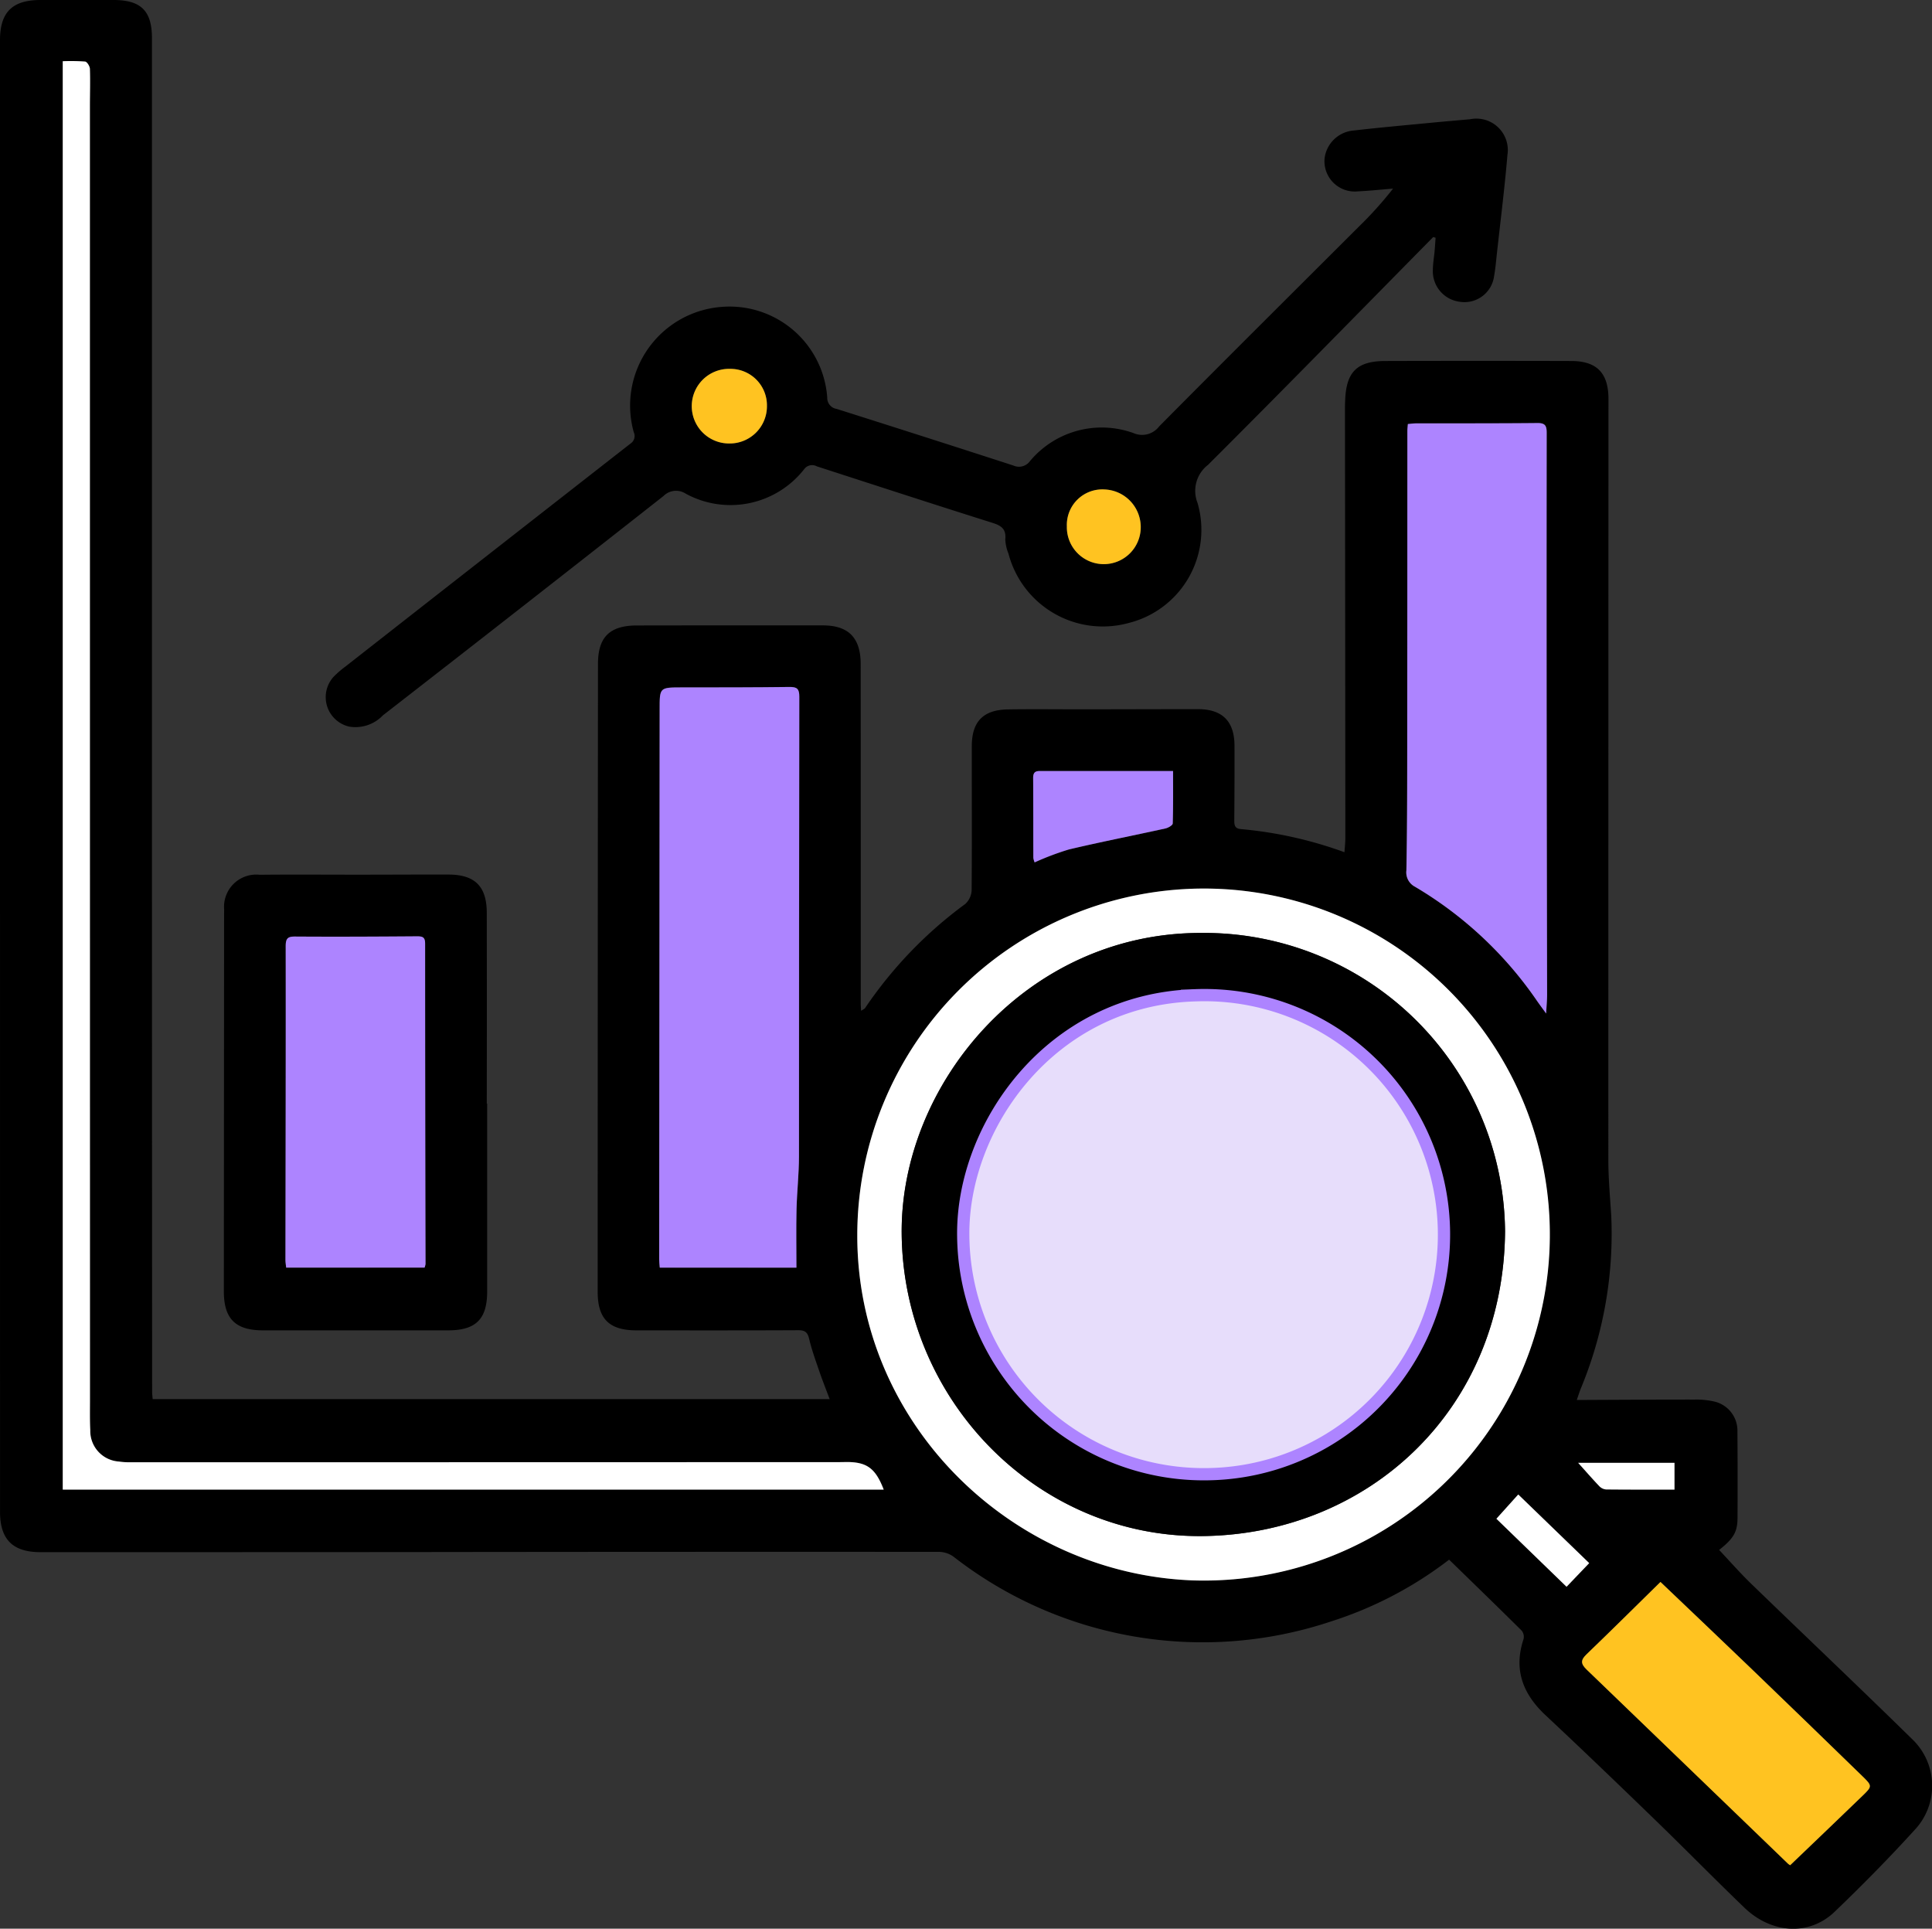 <svg xmlns="http://www.w3.org/2000/svg" xmlns:xlink="http://www.w3.org/1999/xlink" width="157.65" height="157.372" viewBox="0 0 157.65 157.372">
  <rect x="0" y="0" width="157.65" height="157.372" fill="#333333" stroke="none"/>
  <defs>
    <clipPath id="clip-path">
      <rect id="Rectángulo_348073" data-name="Rectángulo 348073" width="157.65" height="157.372" fill="none"/>
    </clipPath>
  </defs>
  <g id="Grupo_996323" data-name="Grupo 996323" transform="translate(-50.158 -19.667)">
    <g id="Grupo_996326" data-name="Grupo 996326" transform="translate(50.158 19.667)">
      <g id="Grupo_996325" data-name="Grupo 996325" clip-path="url(#clip-path)">
        <path id="Trazado_704746" data-name="Trazado 704746" d="M118.244,127.264a31.4,31.4,0,0,1-9.658,5.046,33.068,33.068,0,0,1-30.789-5.3,2.08,2.08,0,0,0-1.225-.385q-21.773-.012-43.545.017-14.86.009-29.719.008c-2.262,0-3.306-1.031-3.306-3.291Q0,63.318,0,3.281C0,.994,1.008,0,3.3,0q2.98,0,5.959,0c2.243,0,3.14.883,3.14,3.114q0,27.415,0,54.831,0,27.813.015,55.627c0,.178.026.356.044.59H67.7c-.286-.766-.584-1.511-.843-2.268-.3-.875-.619-1.748-.83-2.646-.129-.55-.35-.711-.9-.708-4.4.022-8.794.013-13.191.011-2.2,0-3.165-.919-3.165-3.126q0-25.628.024-51.255c0-2.2.97-3.131,3.175-3.135q7.589-.012,15.177-.006c2.09,0,3.082,1.013,3.084,3.155q.008,13.867.006,27.733c0,.155.015.31.027.559.153-.1.279-.147.334-.235a34.462,34.462,0,0,1,8.168-8.482,1.618,1.618,0,0,0,.519-1.115c.033-3.919.007-7.84.013-11.76,0-2.013.938-2.972,2.965-3,1.96-.031,3.92-.005,5.88-.007,3.2,0,6.41-.015,9.615-.013,1.984,0,2.97.989,2.976,2.982q.009,3.02-.017,6.04c0,.406.005.721.541.765a33.181,33.181,0,0,1,8.451,1.888c.027-.432.07-.81.07-1.188q-.011-17.522-.031-35.043c0-.238.01-.477.02-.714.1-2.264.982-3.133,3.271-3.138q7.589-.021,15.177,0c2.093.005,3.034.989,3.034,3.106q-.011,31.031-.01,62.063c0,1.507.135,3.014.234,4.519a32.933,32.933,0,0,1-2.494,14.185c-.1.258-.184.523-.316.9h.815c2.939-.012,5.879-.032,8.82-.029a6.566,6.566,0,0,1,1.574.156,2.437,2.437,0,0,1,1.9,2.433q.026,3.536.008,7.072c-.005,1.155-.339,1.686-1.5,2.607.859.91,1.69,1.863,2.595,2.74,4.375,4.236,8.8,8.425,13.145,12.688a5.254,5.254,0,0,1,.23,7.4c-2.1,2.309-4.3,4.543-6.551,6.7-2.065,1.979-5.138,1.8-7.366-.344-2.462-2.369-4.854-4.81-7.308-7.187-2.948-2.856-5.908-5.7-8.906-8.506-1.859-1.738-2.624-3.723-1.8-6.216a.806.806,0,0,0-.147-.686c-1.934-1.92-3.892-3.815-5.918-5.788M98.011,72.5a28.3,28.3,0,0,0-28.058,28.263c-.037,15.468,12.652,27.658,27.42,28.19A28.233,28.233,0,1,0,98.011,72.5M64.988,103.436c0-1.629-.028-3.182.008-4.734.034-1.454.2-2.907.2-4.361q.028-18.747.027-37.5c0-.642-.183-.8-.811-.794-2.912.041-5.825.036-8.737.036-1.873,0-1.847-.007-1.849,1.845q-.011,22.4-.038,44.8c0,.226.031.454.048.7ZM114.882,34.6c-.016.223-.04.4-.04.582q-.008,13.387-.013,26.774c0,3.019-.01,6.038-.066,9.056a1.32,1.32,0,0,0,.7,1.343,31.47,31.47,0,0,1,9.911,9.245c.211.309.437.609.792,1.1.036-.68.078-1.117.078-1.555q-.012-10.169-.034-20.338-.014-12.752,0-25.5c0-.566-.127-.792-.748-.785-3.31.032-6.62.02-9.93.027-.205,0-.41.033-.648.053M5.12,121.544H72.109c-.683-1.776-1.4-2.281-3.149-2.251-.212,0-.424.007-.635.007q-28.92.007-57.84.01a5.452,5.452,0,0,1-.79-.059,2.5,2.5,0,0,1-2.331-2.559c-.041-.819-.024-1.641-.024-2.462q0-52.757-.006-105.515c0-1.033.036-2.066,0-3.1-.007-.212-.233-.575-.39-.595A15.561,15.561,0,0,0,5.12,5Zm130.374,7.537c-2.052,2.014-4.021,3.972-6.022,5.894-.5.482-.5.778.012,1.267q8.218,7.885,16.4,15.81c.107.1.245.171.2.138,2.009-1.926,3.963-3.787,5.9-5.663.8-.773.8-.806-.02-1.607q-4.5-4.374-9.012-8.723c-2.478-2.384-4.973-4.749-7.454-7.116M95.72,62.915c-3.741,0-7.31,0-10.879,0-.415,0-.537.172-.534.579.018,2.169.008,4.338.015,6.507a1.435,1.435,0,0,0,.107.368,22.611,22.611,0,0,1,2.784-1.052c2.616-.62,5.257-1.135,7.883-1.715.227-.05.591-.263.6-.411.045-1.394.027-2.791.027-4.273m26.385,61.008,5.724,5.548,1.847-1.93-5.79-5.6-1.781,1.98m6.669-4.563c.585.652,1.14,1.29,1.722,1.9a.871.871,0,0,0,.547.273c1.865.02,3.73.012,5.593.012v-2.188Z" transform="translate(0 0)"/>
        <path id="Trazado_704747" data-name="Trazado 704747" d="M132.029,24.86c-6.114,6.2-12.2,12.43-18.369,18.583a2.672,2.672,0,0,0-.866,3.1,7.831,7.831,0,0,1-5.608,9.805,7.959,7.959,0,0,1-9.818-5.667,3.435,3.435,0,0,1-.257-1.151c.084-.834-.307-1.118-1.043-1.35-4.789-1.509-9.562-3.066-14.339-4.613A.8.8,0,0,0,80.7,43.8a7.637,7.637,0,0,1-9.662,2,1.443,1.443,0,0,0-1.811.184q-11.424,8.987-22.9,17.9a3.1,3.1,0,0,1-2.74.924,2.467,2.467,0,0,1-1.293-4.06,7.913,7.913,0,0,1,.957-.833q11.629-9.108,23.272-18.2a.739.739,0,0,0,.269-.939,8.077,8.077,0,0,1,7.272-10.225,7.991,7.991,0,0,1,8.519,7.414.9.9,0,0,0,.761.915q7.217,2.284,14.419,4.619a1.11,1.11,0,0,0,1.366-.362,7.627,7.627,0,0,1,8.436-2.285,1.747,1.747,0,0,0,2.1-.541c5.388-5.437,10.819-10.83,16.234-16.239a31.18,31.18,0,0,0,2.853-3.165c-.956.077-1.911.177-2.869.224a2.473,2.473,0,0,1-2.718-2.686,2.6,2.6,0,0,1,2.386-2.28c2.129-.246,4.264-.434,6.4-.64,1.028-.1,2.057-.186,3.085-.277a2.565,2.565,0,0,1,3.049,2.919c-.226,2.689-.566,5.367-.861,8.05-.066.6-.115,1.213-.225,1.809a2.437,2.437,0,0,1-2.782,2.117A2.509,2.509,0,0,1,132,27.564c0-.526.1-1.053.144-1.579.032-.356.054-.713.08-1.07l-.192-.054M74.649,35.615a3.045,3.045,0,1,0-.066,6.089,3.037,3.037,0,0,0,3.079-3.067,2.977,2.977,0,0,0-3.013-3.022m27.486,12.85a3.015,3.015,0,1,0,6.029.034,3.076,3.076,0,0,0-2.954-3.045,2.9,2.9,0,0,0-3.075,3.011" transform="translate(-15.08 -5.517)"/>
        <path id="Trazado_704748" data-name="Trazado 704748" d="M50.125,130.552q0,7.666,0,15.334c0,2.252-.915,3.172-3.186,3.172q-7.548,0-15.1,0c-2.254,0-3.2-.942-3.2-3.181q.009-15.293.02-30.587c0-.186,0-.371.006-.556a2.627,2.627,0,0,1,2.9-2.85c2.728-.029,5.455-.005,8.183-.007,2.41,0,4.82-.017,7.23-.01,2.147.006,3.111.965,3.115,3.112q.014,7.787,0,15.573h.026m-5.106,13.386a1.389,1.389,0,0,0,.078-.286q-.019-13.07-.033-26.142c0-.521-.191-.608-.651-.6-3.311.024-6.621.041-9.932.019-.623,0-.795.138-.794.791.013,8.529-.01,17.057-.021,25.586,0,.2.037.407.059.637Z" transform="translate(-10.373 -40.507)"/>
        <path id="Trazado_704749" data-name="Trazado 704749" d="M137.722,113.657a28.233,28.233,0,1,1-.638,56.452c-14.769-.531-27.457-12.722-27.42-28.189a28.3,28.3,0,0,1,28.058-28.263m24.8,27.986a24.561,24.561,0,0,0-24.765-24.364c-14.291-.037-24.57,12.35-24.47,24.521.112,13.638,11.127,24.875,24.628,24.691,13.419-.182,24.484-10.256,24.607-24.849" transform="translate(-39.71 -41.154)" fill="#fff"/>
        <path id="Trazado_704750" data-name="Trazado 704750" d="M95.521,135.254H84.37c-.018-.247-.048-.474-.048-.7q.019-22.4.038-44.8c0-1.852-.025-1.844,1.849-1.845,2.913,0,5.825,0,8.737-.036.628-.009.812.152.811.794q-.03,18.747-.027,37.5c0,1.453-.166,2.906-.2,4.361-.036,1.551-.008,3.1-.008,4.734" transform="translate(-30.534 -31.818)" fill="#ad84ff"/>
        <path id="Trazado_704751" data-name="Trazado 704751" d="M180.029,54.194c.238-.02.443-.052.648-.053,3.31-.007,6.621.006,9.93-.027.621-.006.748.219.748.785q-.015,12.752,0,25.5.011,10.169.034,20.339c0,.437-.042.875-.078,1.555-.355-.493-.582-.792-.792-1.1a31.477,31.477,0,0,0-9.911-9.245,1.319,1.319,0,0,1-.7-1.343c.056-3.018.063-6.037.066-9.056q.013-13.387.013-26.774c0-.179.024-.358.04-.582" transform="translate(-65.147 -19.595)" fill="#ad84ff"/>
        <path id="Trazado_704752" data-name="Trazado 704752" d="M8.028,124.373V7.824a15.564,15.564,0,0,1,1.825.028c.158.019.383.383.39.595.034,1.031,0,2.065,0,3.1q0,52.757.006,105.515c0,.821-.018,1.643.024,2.462a2.5,2.5,0,0,0,2.33,2.559,5.465,5.465,0,0,0,.79.059q28.92,0,57.84-.01c.212,0,.424,0,.636-.007,1.746-.03,2.467.475,3.149,2.251Z" transform="translate(-2.907 -2.828)" fill="#fff"/>
        <path id="Trazado_704753" data-name="Trazado 704753" d="M208.779,202.356c2.481,2.367,4.976,4.733,7.454,7.116q4.519,4.347,9.012,8.722c.824.8.82.834.02,1.608-1.939,1.875-3.892,3.736-5.9,5.662.049.034-.09-.035-.2-.137q-8.2-7.907-16.4-15.81c-.51-.49-.513-.786-.012-1.267,2-1.923,3.971-3.88,6.023-5.894" transform="translate(-73.284 -73.274)" fill="#ffc321"/>
        <path id="Trazado_704754" data-name="Trazado 704754" d="M143.579,98.627c0,1.483.018,2.879-.027,4.274,0,.147-.369.36-.6.41-2.626.579-5.267,1.095-7.884,1.715a22.6,22.6,0,0,0-2.784,1.052,1.427,1.427,0,0,1-.107-.368c-.007-2.169,0-4.338-.015-6.507,0-.407.119-.58.534-.579,3.568.006,7.137,0,10.879,0" transform="translate(-47.858 -35.712)" fill="#ad84ff"/>
        <path id="Trazado_704755" data-name="Trazado 704755" d="M191.42,193.145l1.782-1.98,5.789,5.6-1.847,1.93-5.724-5.548" transform="translate(-69.314 -69.222)" fill="#fff"/>
        <path id="Trazado_704756" data-name="Trazado 704756" d="M201.875,187.115h7.862V189.3c-1.863,0-3.728.008-5.593-.012a.871.871,0,0,1-.547-.273c-.582-.612-1.137-1.251-1.722-1.9" transform="translate(-73.1 -67.756)" fill="#fff"/>
        <path id="Trazado_704757" data-name="Trazado 704757" d="M91.618,47.183a2.977,2.977,0,0,1,3.013,3.022,3.037,3.037,0,0,1-3.08,3.066,3.045,3.045,0,1,1,.067-6.089" transform="translate(-32.049 -17.085)" fill="#ffc321"/>
        <path id="Trazado_704758" data-name="Trazado 704758" d="M136.473,65.618a2.9,2.9,0,0,1,3.075-3.011,3.076,3.076,0,0,1,2.954,3.045,3.015,3.015,0,1,1-6.029-.034" transform="translate(-49.418 -22.67)" fill="#ffc321"/>
        <path id="Trazado_704759" data-name="Trazado 704759" d="M47.869,146.8H36.575c-.022-.23-.059-.433-.059-.637.011-8.529.034-17.057.021-25.586,0-.653.171-.8.794-.791,3.311.022,6.621.006,9.932-.019.46,0,.651.083.651.6q0,13.071.033,26.142a1.389,1.389,0,0,1-.078.286" transform="translate(-13.223 -43.368)" fill="#ad84ff"/>
        <path id="Trazado_704760" data-name="Trazado 704760" d="M164.577,143.7c-.123,14.592-11.188,24.666-24.607,24.848-13.5.184-24.516-11.053-24.628-24.692-.1-12.171,10.179-24.558,24.47-24.521A24.56,24.56,0,0,1,164.577,143.7m-24.142,19.8a19.547,19.547,0,1,0-1.157-39.075c-11.825.353-19.036,10.745-18.912,19.646A19.634,19.634,0,0,0,140.434,163.5" transform="translate(-41.766 -43.213)"/>
        <path id="Trazado_704761" data-name="Trazado 704761" d="M143.286,166.38a19.634,19.634,0,0,1-20.069-19.429c-.124-8.9,7.087-19.294,18.912-19.646a19.547,19.547,0,1,1,1.157,39.075" transform="translate(-44.617 -46.094)" fill="#e7ddfb" stroke="#ad84ff" stroke-width="1"/>
      </g>
    </g>
  </g>
</svg>
